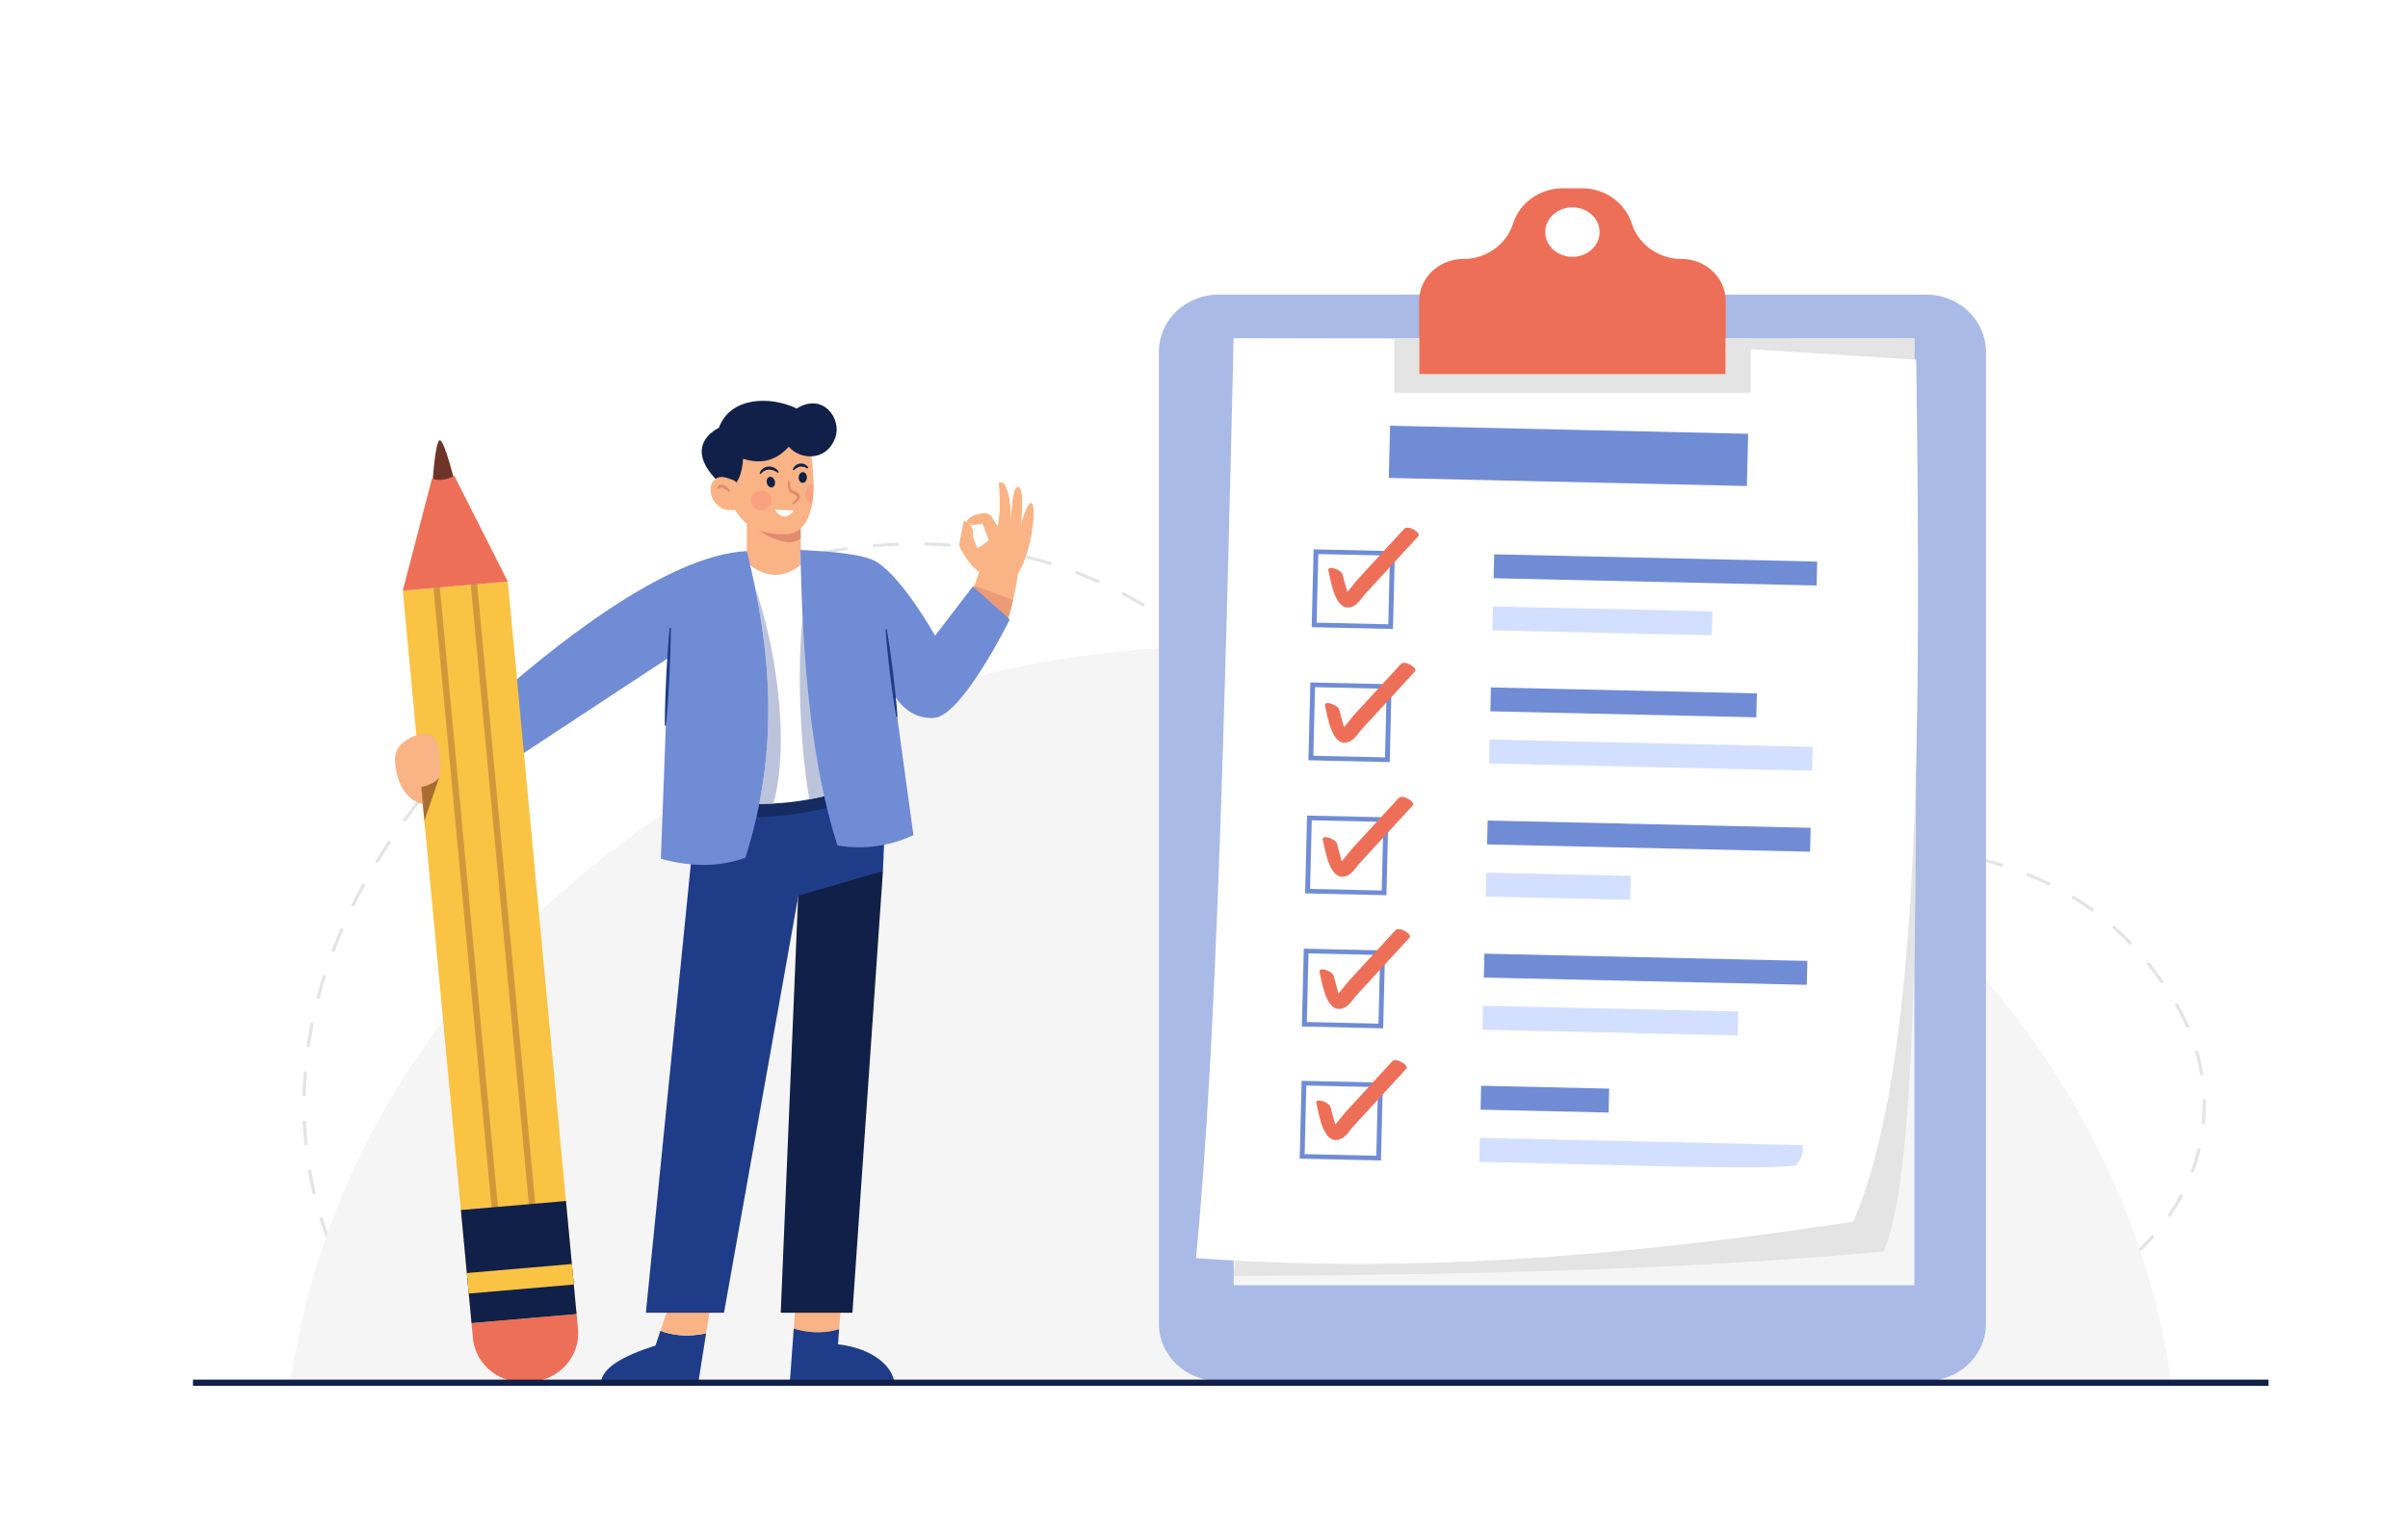 <svg width="733" height="468" viewBox="0 0 733 468" fill="none" xmlns="http://www.w3.org/2000/svg">
<path d="M0 468H733V1.26958e-05H0V468Z" fill="white"/>
<path d="M668.108 320.053C668.799 322.433 669.344 324.867 669.737 327.336L670.702 327.195C670.304 324.689 669.749 322.218 669.048 319.803L668.108 320.053ZM670.438 334.751C670.458 335.343 670.468 335.935 670.468 336.527C670.468 338.408 670.375 340.297 670.187 342.19L671.159 342.279C671.352 340.355 671.445 338.436 671.445 336.527C671.445 335.926 671.435 335.324 671.416 334.723L670.438 334.751ZM668.97 349.54C668.413 351.931 667.692 354.316 666.8 356.686L667.721 357.002C668.626 354.597 669.356 352.175 669.925 349.746L668.97 349.54ZM663.722 363.517C662.573 365.686 661.271 367.832 659.803 369.942L660.616 370.459C662.104 368.321 663.429 366.142 664.594 363.94L663.722 363.517ZM655.136 375.895C653.509 377.748 651.74 379.564 649.824 381.338L650.503 382.012C652.443 380.217 654.234 378.376 655.884 376.499L655.136 375.895ZM643.977 386.254C642.003 387.764 639.909 389.233 637.688 390.654L638.23 391.433C640.473 389.996 642.592 388.512 644.586 386.987L643.977 386.254ZM631.045 394.557C628.841 395.745 626.534 396.892 624.123 397.994L624.543 398.839C626.974 397.73 629.303 396.571 631.523 395.373L631.045 394.557ZM616.978 400.999C614.628 401.907 612.189 402.775 609.661 403.603L609.976 404.488C612.522 403.657 614.977 402.782 617.342 401.865L616.978 400.999ZM602.211 405.843C599.767 406.516 597.251 407.153 594.656 407.75L594.883 408.66C597.493 408.059 600.024 407.42 602.48 406.743L602.211 405.843ZM587.021 409.353C584.521 409.828 581.958 410.27 579.327 410.675L579.483 411.599C582.124 411.192 584.699 410.747 587.211 410.27L587.021 409.353ZM571.589 411.744C569.055 412.053 566.462 412.331 563.816 412.579L563.909 413.511C566.567 413.263 569.167 412.984 571.711 412.673L571.589 411.744ZM556.02 413.197C553.466 413.366 550.862 413.506 548.208 413.616L548.25 414.552C550.913 414.442 553.525 414.299 556.088 414.131L556.02 413.197ZM540.385 413.855C538.059 413.897 535.694 413.92 533.292 413.92C533.047 413.92 532.803 413.92 532.556 413.92L532.554 414.856C532.801 414.856 533.047 414.856 533.292 414.856C535.701 414.856 538.071 414.833 540.404 414.788L540.385 413.855ZM524.728 413.827C522.16 413.773 519.55 413.693 516.902 413.588L516.86 414.524C519.516 414.629 522.131 414.709 524.706 414.763L524.728 413.827ZM509.081 413.211C506.513 413.066 503.908 412.898 501.267 412.703L501.194 413.637C503.84 413.831 506.449 414 509.022 414.145L509.081 413.211ZM493.463 412.076C490.897 411.852 488.3 411.606 485.669 411.337L485.566 412.268C488.2 412.537 490.805 412.783 493.373 413.01L493.463 412.076ZM477.887 410.49C475.326 410.193 472.736 409.877 470.117 409.54L469.985 410.469C472.612 410.806 475.204 411.122 477.769 411.419L477.887 410.49ZM462.359 408.496C459.806 408.138 457.223 407.759 454.614 407.361L454.462 408.285C457.074 408.683 459.659 409.062 462.218 409.423L462.359 408.496ZM446.886 406.142C444.34 405.726 441.767 405.293 439.17 404.841L438.994 405.761C441.596 406.215 444.171 406.647 446.72 407.064L446.886 406.142ZM431.468 403.46C428.93 402.995 426.369 402.51 423.782 402.007L423.589 402.925C426.176 403.428 428.741 403.912 431.283 404.38L431.468 403.46ZM416.109 400.484C413.581 399.971 411.027 399.44 408.452 398.893L408.24 399.808C410.82 400.355 413.373 400.886 415.907 401.401L416.109 400.484ZM400.809 397.238C398.288 396.681 395.744 396.11 393.181 395.523L392.954 396.433C395.52 397.021 398.065 397.594 400.589 398.151L400.809 397.238ZM385.568 393.747C383.056 393.15 380.522 392.54 377.969 391.915L377.727 392.82C380.283 393.448 382.817 394.058 385.333 394.655L385.568 393.747ZM370.385 390.026C369.652 389.842 368.916 389.657 368.181 389.47C366.375 389.009 364.577 388.569 362.786 388.147L362.552 389.055C364.338 389.477 366.131 389.914 367.929 390.373C368.665 390.56 369.4 390.747 370.136 390.932L370.385 390.026ZM355.136 386.451C352.558 385.915 349.993 385.414 347.44 384.951L347.259 385.871C349.802 386.334 352.358 386.83 354.928 387.366L355.136 386.451ZM339.699 383.648C337.095 383.243 334.502 382.875 331.927 382.543L331.795 383.47C334.363 383.802 336.945 384.169 339.543 384.572L339.699 383.648ZM324.125 381.633C321.504 381.361 318.894 381.123 316.304 380.919L316.224 381.85C318.806 382.056 321.406 382.293 324.02 382.564L324.125 381.633ZM308.466 380.395C305.832 380.252 303.215 380.14 300.618 380.06L300.586 380.996C303.176 381.076 305.783 381.186 308.41 381.331L308.466 380.395ZM292.763 379.908C291.849 379.901 290.937 379.899 290.029 379.899C288.313 379.899 286.608 379.911 284.912 379.934L284.927 380.87C286.618 380.847 288.318 380.835 290.029 380.835C290.935 380.835 291.844 380.837 292.755 380.844L292.763 379.908ZM277.064 380.133C274.428 380.229 271.814 380.351 269.221 380.496L269.28 381.432C271.865 381.284 274.472 381.163 277.101 381.069L277.064 380.133ZM261.39 381.017C258.759 381.216 256.152 381.441 253.572 381.687L253.667 382.618C256.242 382.372 258.844 382.15 261.468 381.949L261.39 381.017ZM245.768 382.494C243.144 382.789 240.548 383.102 237.98 383.432L238.109 384.359C240.673 384.029 243.263 383.718 245.88 383.423L245.768 382.494ZM230.209 384.485C227.593 384.86 225.008 385.248 222.455 385.646L222.612 386.57C225.161 386.172 227.742 385.784 230.353 385.412L230.209 384.485ZM214.718 386.898C212.108 387.333 209.533 387.775 206.995 388.222L207.171 389.144C209.707 388.697 212.279 388.255 214.886 387.82L214.718 386.898ZM199.284 389.605C196.674 390.083 194.107 390.558 191.582 391.026L191.768 391.945C194.292 391.475 196.859 391 199.467 390.525L199.284 389.605ZM183.884 392.455C181.266 392.94 178.699 393.412 176.184 393.864L176.364 394.784C178.882 394.332 181.451 393.859 184.069 393.375L183.884 392.455ZM168.475 395.214C165.836 395.661 163.261 396.078 160.751 396.454L160.903 397.379C163.42 397 166.001 396.583 168.645 396.136L168.475 395.214ZM153.003 397.514C150.325 397.84 147.732 398.104 145.229 398.298L145.307 399.232C147.828 399.035 150.435 398.771 153.126 398.443L153.003 397.514ZM137.433 398.661C137.078 398.666 136.725 398.666 136.375 398.666C134.037 398.666 131.796 398.577 129.654 398.385L129.563 399.319C131.74 399.513 134.011 399.602 136.375 399.602C136.729 399.602 137.086 399.602 137.445 399.597L137.433 398.661ZM122.011 397.149C119.415 396.508 117.011 395.647 114.805 394.536L114.35 395.366C116.632 396.513 119.107 397.4 121.766 398.057L122.011 397.149ZM108.581 390.246C106.807 388.606 105.224 386.692 103.834 384.462L102.995 384.942C104.426 387.237 106.064 389.222 107.902 390.92L108.581 390.246ZM100.587 377.741C99.692 375.378 98.88 373.01 98.15 370.635L97.213 370.902C97.949 373.293 98.767 375.68 99.669 378.062L100.587 377.741ZM96.175 363.4C95.593 360.957 95.093 358.509 94.674 356.061L93.71 356.211C94.131 358.68 94.635 361.146 95.223 363.608L96.175 363.4ZM93.651 348.646C93.39 346.158 93.21 343.671 93.108 341.186L92.131 341.221C92.234 343.727 92.416 346.233 92.679 348.739L93.651 348.646ZM93.038 333.705C93.093 331.213 93.225 328.725 93.432 326.24L92.457 326.166C92.249 328.667 92.116 331.175 92.061 333.686L93.038 333.705ZM94.274 318.816C94.628 316.352 95.053 313.897 95.549 311.449L94.59 311.271C94.091 313.735 93.662 316.206 93.306 318.687L94.274 318.816ZM97.237 304.165C97.867 301.75 98.564 299.344 99.326 296.955L98.391 296.682C97.624 299.087 96.923 301.507 96.289 303.938L97.237 304.165ZM101.791 289.853C102.67 287.511 103.612 285.185 104.612 282.873L103.709 282.515C102.703 284.839 101.756 287.181 100.871 289.535L101.791 289.853ZM107.771 276.026C108.875 273.773 110.035 271.536 111.249 269.32L110.383 268.885C109.163 271.112 107.997 273.361 106.887 275.629L107.771 276.026ZM115.028 262.763C116.332 260.608 117.687 258.476 119.091 256.363L118.266 255.86C116.855 257.983 115.493 260.128 114.182 262.293L115.028 262.763ZM123.41 250.144C124.89 248.101 126.416 246.084 127.985 244.09L127.204 243.526C125.628 245.529 124.095 247.558 122.607 249.61L123.41 250.144ZM132.801 238.205C134.443 236.274 136.125 234.372 137.847 232.495L137.113 231.878C135.383 233.764 133.693 235.675 132.043 237.613L132.801 238.205ZM143.113 226.968C144.902 225.157 146.728 223.376 148.588 221.626L147.903 220.957C146.034 222.716 144.2 224.507 142.403 226.325L143.113 226.968ZM154.264 216.471C156.188 214.786 158.145 213.134 160.132 211.515L159.499 210.804C157.503 212.427 155.537 214.089 153.605 215.781L154.264 216.471ZM166.184 206.76C168.233 205.211 170.309 203.695 172.413 202.216L171.835 201.462C169.722 202.946 167.635 204.469 165.578 206.028L166.184 206.76ZM178.811 197.887C180.974 196.478 183.162 195.109 185.372 193.782L184.853 192.989C182.632 194.323 180.435 195.699 178.262 197.112L178.811 197.887ZM192.089 189.91C194.357 188.658 196.646 187.448 198.954 186.28L198.498 185.452C196.179 186.624 193.879 187.841 191.6 189.1L192.089 189.91ZM205.961 182.906C208.317 181.825 210.691 180.791 213.08 179.803L212.694 178.944C210.293 179.937 207.907 180.976 205.539 182.061L205.961 182.906ZM220.323 176.979C222.764 176.083 225.217 175.236 227.681 174.442L227.37 173.555C224.893 174.353 222.426 175.203 219.974 176.104L220.323 176.979ZM235.144 172.212C237.655 171.517 240.175 170.881 242.702 170.298L242.474 169.388C239.932 169.973 237.398 170.614 234.874 171.311L235.144 172.212ZM250.342 168.719C252.907 168.248 255.477 167.839 258.05 167.49L257.913 166.563C255.326 166.914 252.738 167.326 250.158 167.799L250.342 168.719ZM265.83 166.629C268.432 166.404 271.034 166.243 273.636 166.149L273.6 165.216C270.98 165.309 268.361 165.471 265.742 165.695L265.83 166.629ZM281.448 166.072C284.055 166.117 286.657 166.226 289.252 166.409L289.322 165.475C286.711 165.293 284.089 165.181 281.465 165.138L281.448 166.072ZM297.021 167.172C299.599 167.499 302.17 167.897 304.728 168.372L304.913 167.453C302.336 166.975 299.746 166.573 297.148 166.245L297.021 167.172ZM312.344 170.013C314.855 170.63 317.355 171.325 319.837 172.095L320.138 171.206C317.636 170.429 315.117 169.73 312.585 169.105L312.344 170.013ZM327.179 174.62C329.589 175.53 331.978 176.515 334.351 177.58L334.766 176.731C332.376 175.659 329.965 174.667 327.539 173.75L327.179 174.62ZM341.314 180.959C343.582 182.143 345.827 183.404 348.05 184.741L348.571 183.947C346.33 182.602 344.068 181.331 341.783 180.138L341.314 180.959ZM354.537 188.903C356.634 190.338 358.708 191.845 360.758 193.427L361.371 192.697C359.307 191.105 357.218 189.587 355.104 188.143L354.537 188.906V188.903ZM366.703 198.277C367.944 199.347 369.175 200.447 370.395 201.577C371.064 202.197 371.736 202.808 372.408 203.411L373.075 202.731C372.408 202.129 371.741 201.518 371.074 200.903C369.845 199.768 368.606 198.659 367.358 197.583L366.703 198.277ZM378.23 208.447C380.234 210.111 382.245 211.711 384.266 213.253L384.874 212.521C382.865 210.988 380.864 209.395 378.871 207.74L378.23 208.447ZM390.506 217.809C392.646 219.302 394.794 220.732 396.949 222.101L397.489 221.322C395.346 219.96 393.211 218.537 391.082 217.051L390.506 217.809ZM403.582 226.116C405.85 227.422 408.122 228.662 410.402 229.844L410.866 229.02C408.601 227.846 406.341 226.613 404.086 225.316L403.582 226.116ZM417.387 233.275C419.762 234.377 422.142 235.42 424.524 236.405L424.913 235.544C422.54 234.566 420.175 233.53 417.812 232.432L417.387 233.275ZM431.801 239.232C434.263 240.131 436.729 240.973 439.197 241.762L439.507 240.875C437.051 240.089 434.598 239.251 432.15 238.357L431.801 239.232ZM446.693 244.001C449.219 244.703 451.748 245.354 454.274 245.96L454.511 245.052C451.997 244.448 449.481 243.8 446.966 243.1L446.693 244.001ZM461.927 247.654C464.497 248.178 467.065 248.66 469.633 249.102L469.807 248.18C467.248 247.74 464.69 247.261 462.13 246.739L461.927 247.654ZM477.381 250.324C479.981 250.696 482.573 251.033 485.163 251.339L485.283 250.41C482.7 250.104 480.115 249.769 477.528 249.397L477.381 250.324ZM492.967 252.175C495.579 252.427 498.186 252.652 500.786 252.856L500.864 251.922C498.271 251.718 495.672 251.494 493.065 251.243L492.967 252.175ZM508.614 253.406C511.236 253.572 513.848 253.719 516.45 253.855L516.501 252.919C513.904 252.785 511.294 252.636 508.678 252.472L508.614 253.406ZM524.286 254.229C526.912 254.346 529.527 254.456 532.124 254.562L532.165 253.628C529.568 253.52 526.956 253.41 524.332 253.296L524.286 254.229ZM539.96 254.882C542.589 254.992 545.201 255.104 547.793 255.226L547.842 254.29C545.245 254.168 542.633 254.056 540.004 253.948L539.96 254.882ZM555.619 255.629C558.248 255.776 560.853 255.942 563.438 256.129L563.511 255.196C560.921 255.008 558.309 254.842 555.678 254.693L555.619 255.629ZM571.239 256.77C573.858 257.016 576.451 257.29 579.014 257.604L579.138 256.675C576.563 256.361 573.961 256.085 571.332 255.839L571.239 256.77ZM586.752 258.678C589.344 259.085 591.905 259.539 594.431 260.049L594.632 259.134C592.091 258.621 589.518 258.163 586.911 257.753L586.752 258.678ZM602.023 261.78C604.549 262.426 607.039 263.14 609.485 263.929L609.797 263.042C607.33 262.246 604.82 261.528 602.274 260.875L602.023 261.78ZM616.788 266.559C619.177 267.516 621.521 268.559 623.817 269.697L624.267 268.864C621.946 267.717 619.578 266.662 617.164 265.695L616.788 266.559ZM630.558 273.389C632.731 274.702 634.854 276.113 636.928 277.634L637.524 276.89C635.426 275.352 633.278 273.925 631.081 272.596L630.558 273.389ZM642.87 282.412C644.744 284.06 646.57 285.812 648.348 287.677L649.069 287.045C647.273 285.162 645.426 283.39 643.533 281.722L642.87 282.412ZM653.34 293.37C654.889 295.292 656.394 297.311 657.858 299.436L658.674 298.921C657.198 296.777 655.678 294.737 654.115 292.799L653.34 293.37ZM661.919 305.812C662.014 305.976 662.109 306.137 662.204 306.301C663.463 308.456 664.594 310.696 665.586 313.008L666.488 312.652C665.483 310.307 664.335 308.031 663.06 305.843C662.962 305.679 662.867 305.515 662.771 305.354L661.919 305.812Z" fill="#E4E4E4"/>
<path d="M661.019 421.537H88.282C106.207 294.709 227.572 196.607 374.651 196.607C521.72 196.607 643.095 294.709 661.019 421.537Z" fill="#F6F5F5"/>
<path d="M586.363 420.423H370.939C360.91 420.423 352.778 412.636 352.778 403.03V107.09C352.778 97.484 360.91 89.697 370.939 89.697H586.363C596.391 89.697 604.522 97.484 604.522 107.09V403.03C604.522 412.636 596.391 420.423 586.363 420.423Z" fill="#A9BAE6"/>
<path d="M582.735 103.025V391.285H375.531V103.025H582.735Z" fill="#F6F5F5"/>
<path d="M582.735 103.028C582.799 215.432 586.588 351 573.404 381.015C515.336 386.435 447.34 388.173 375.528 388.496L402.825 103.896L582.735 103.028Z" fill="#E4E4E4"/>
<path d="M564.124 371.931C473.613 385.805 413.119 386.538 364.057 383.049C370.417 318.228 372.965 210.549 375.528 103.04L484.596 103.271L583.307 109.512C584.744 221.095 584.902 324.165 564.124 371.931Z" fill="white"/>
<path d="M531.752 147.968L422.75 145.511L423.141 129.61L532.143 132.067L531.752 147.968Z" fill="#708CD5"/>
<path d="M553.156 170.977L454.836 168.761L454.658 176.041L552.978 178.257L553.156 170.977Z" fill="#708CD5"/>
<path d="M521.275 186.138L454.448 184.631L454.267 191.908L521.097 193.415L521.275 186.138Z" fill="#D3DFFF"/>
<path d="M423.307 190.782L400.032 190.258L400.58 167.967L423.857 168.492L423.307 190.782Z" fill="white"/>
<path d="M423.307 190.783L423.327 190.081L400.782 189.573L401.295 168.686L423.107 169.177L422.577 190.766L423.307 190.783L424.04 190.799L424.607 167.806L399.866 167.249L399.282 190.944L424.023 191.501L424.04 190.799L423.307 190.783Z" fill="#708CD5"/>
<path d="M404.374 173.832C405.092 176.466 406.419 187.504 412.19 184.418C413.522 183.706 414.648 181.825 415.645 180.742C417.434 178.797 419.222 176.85 421.013 174.906C424.593 171.014 428.172 167.12 431.749 163.229C432.668 162.232 428.617 159.731 427.466 160.983C424.285 164.441 421.104 167.902 417.922 171.361C416.332 173.09 414.741 174.819 413.148 176.551C412.046 177.751 409.493 181.621 407.853 181.965C408.745 182.242 409.637 182.515 410.526 182.791C411.157 183.285 409.986 179.78 409.962 179.684C409.517 178.058 409.073 176.429 408.628 174.8C408.261 173.457 403.832 171.84 404.374 173.832Z" fill="#EE6F57"/>
<path d="M534.804 211.112L453.842 209.287L453.664 216.567L534.626 218.392L534.804 211.112Z" fill="#708CD5"/>
<path d="M551.771 227.373L453.451 225.157L453.272 232.437L551.592 234.653L551.771 227.373Z" fill="#D3DFFF"/>
<path d="M422.313 231.309L399.038 230.785L399.585 208.494L422.86 209.018L422.313 231.309Z" fill="white"/>
<path d="M422.313 231.309L422.33 230.607L399.788 230.099L400.301 209.212L422.11 209.704L421.58 231.293L422.313 231.309L423.046 231.325L423.61 208.332L398.869 207.776L398.288 231.47L423.029 232.027L423.046 231.325L422.313 231.309Z" fill="#708CD5"/>
<path d="M403.362 214.988C404.081 217.622 405.407 228.66 411.179 225.574C412.51 224.862 413.637 222.981 414.633 221.898C416.422 219.953 418.213 218.006 420.001 216.062C423.581 212.168 427.16 208.276 430.74 204.385C431.656 203.388 427.605 200.887 426.454 202.139C423.273 205.597 420.092 209.058 416.911 212.516C415.32 214.246 413.729 215.975 412.139 217.704C411.034 218.905 408.481 222.777 406.844 223.121C407.733 223.395 408.625 223.671 409.515 223.947C410.145 224.441 408.975 220.936 408.95 220.84C408.506 219.214 408.061 217.585 407.619 215.956C407.25 214.613 402.82 212.996 403.362 214.988Z" fill="#EE6F57"/>
<path d="M551.164 252.032L452.845 249.816L452.666 257.093L550.986 259.309L551.164 252.032Z" fill="#708CD5"/>
<path d="M496.424 266.676L452.454 265.684L452.276 272.963L496.246 273.953L496.424 266.676Z" fill="#D3DFFF"/>
<path d="M421.316 271.836L398.041 271.311L398.588 249.021L421.864 249.545L421.316 271.836Z" fill="white"/>
<path d="M421.316 271.835L421.333 271.136L398.791 270.626L399.304 249.739L421.113 250.23L420.583 271.819L421.316 271.835L422.049 271.852L422.614 248.859L397.872 248.302L397.291 271.997L422.032 272.554L422.049 271.852L421.316 271.835Z" fill="#708CD5"/>
<path d="M402.683 255.802C403.401 258.437 404.728 269.474 410.499 266.388C411.831 265.677 412.957 263.795 413.952 262.712C415.743 260.767 417.531 258.82 419.322 256.876C422.899 252.984 426.479 249.091 430.058 245.199C430.974 244.202 426.926 241.701 425.775 242.953C422.594 246.411 419.41 249.872 416.229 253.331C414.638 255.06 413.048 256.789 411.457 258.521C410.353 259.721 407.802 263.592 406.162 263.936C407.054 264.212 407.944 264.486 408.835 264.762C409.463 265.255 408.295 261.75 408.269 261.654C407.826 260.028 407.382 258.399 406.937 256.771C406.57 255.427 402.138 253.81 402.683 255.802Z" fill="#EE6F57"/>
<path d="M550.168 292.558L451.85 290.342L451.67 297.62L549.989 299.836L550.168 292.558Z" fill="#708CD5"/>
<path d="M529.128 307.963L451.46 306.21L451.281 313.49L528.95 315.24L529.128 307.963Z" fill="#D3DFFF"/>
<path d="M420.322 312.364L397.044 311.838L397.594 289.547L420.869 290.071L420.322 312.364Z" fill="white"/>
<path d="M420.322 312.364L420.339 311.662L397.794 311.152L398.31 290.265L420.119 290.757L419.589 312.348L420.322 312.364L421.055 312.381L421.619 289.385L396.878 288.829L396.294 312.523L421.038 313.083L421.055 312.381L420.322 312.364Z" fill="#708CD5"/>
<path d="M401.694 296.064C402.412 298.699 403.739 309.734 409.51 306.648C410.842 305.936 411.968 304.055 412.962 302.974C414.753 301.027 416.542 299.082 418.333 297.136C421.912 293.244 425.489 289.353 429.069 285.461C429.988 284.464 425.937 281.961 424.786 283.215C421.605 286.673 418.421 290.132 415.24 293.593C413.649 295.322 412.058 297.051 410.468 298.781C409.363 299.981 406.813 303.854 405.173 304.195C406.065 304.471 406.954 304.748 407.846 305.021C408.474 305.517 407.306 302.012 407.279 301.916C406.837 300.287 406.392 298.661 405.948 297.033C405.581 295.687 401.149 294.07 401.694 296.064Z" fill="#EE6F57"/>
<path d="M489.835 331.44L450.861 330.562L450.683 337.84L489.656 338.72L489.835 331.44Z" fill="#708CD5"/>
<path d="M548.79 348.648L450.47 346.432L450.292 353.71C488.332 354.564 536.764 356.272 546.647 354.819C548.147 353.186 548.956 351.18 548.79 348.648Z" fill="#D3DFFF"/>
<path d="M419.657 352.591L396.382 352.067L396.929 329.774L420.207 330.3L419.657 352.591Z" fill="white"/>
<path d="M419.657 352.591L419.674 351.889L397.132 351.381L397.645 330.492L419.457 330.984L418.924 352.575L419.657 352.591L420.39 352.608L420.957 329.615L396.216 329.056L395.632 352.75L420.373 353.31L420.39 352.608L419.657 352.591Z" fill="#708CD5"/>
<path d="M400.714 335.972C401.432 338.607 402.759 349.643 408.53 346.556C409.859 345.845 410.988 343.964 411.983 342.883C413.771 340.936 415.562 338.989 417.351 337.044C420.93 333.153 424.51 329.261 428.089 325.37C429.005 324.371 424.957 321.869 423.804 323.121C420.622 326.582 417.441 330.041 414.26 333.499C412.669 335.231 411.079 336.96 409.488 338.689C408.384 339.89 405.83 343.76 404.193 344.104C405.085 344.38 405.975 344.656 406.866 344.93C407.494 345.426 406.326 341.918 406.3 341.825C405.855 340.196 405.41 338.568 404.968 336.941C404.601 335.596 400.169 333.979 400.714 335.972Z" fill="#EE6F57"/>
<path d="M525.317 91.7V113.949H431.981V91.7C431.981 88.153 433.487 84.942 435.91 82.611C436.213 82.321 436.526 82.05 436.858 81.797C439.175 79.953 442.155 78.849 445.4 78.849C447.834 78.849 450.17 78.315 452.261 77.351C453.17 76.93 454.03 76.434 454.841 75.863C457.509 73.972 459.552 71.286 460.568 68.085C461.604 64.818 463.725 62.085 466.472 60.185C469.11 58.369 472.326 57.321 475.737 57.321H481.562C484.972 57.321 488.188 58.369 490.827 60.185C493.573 62.085 495.694 64.818 496.73 68.085C497.746 71.286 499.789 73.972 502.457 75.863C503.268 76.434 504.128 76.93 505.037 77.351C507.129 78.315 509.464 78.849 511.898 78.849C515.143 78.849 518.124 79.953 520.44 81.797C523.421 84.146 525.317 87.713 525.317 91.7Z" fill="#EE6F57"/>
<path d="M532.891 103.025V119.565H424.407V103.025H431.981V113.949H525.317V103.025H532.891Z" fill="#E4E4E4"/>
<path d="M486.929 70.656C486.929 74.819 483.223 78.193 478.651 78.193C474.077 78.193 470.371 74.819 470.371 70.656C470.371 66.496 474.077 63.121 478.651 63.121C483.223 63.121 486.929 66.496 486.929 70.656Z" fill="white"/>
<path d="M299.778 174.819C296.467 174.218 293.374 168.922 292.298 166.891C292.035 166.393 291.952 165.829 292.059 165.279L293.378 158.591C293.378 158.591 296.418 159.085 296.183 162.962C296.159 163.365 296.244 163.767 296.393 164.144L297.559 167.06L300.999 164.509L299.113 159.405C299.113 159.405 296.587 160.07 295.282 159.672C292.606 158.853 296.115 156.855 297.224 156.642C298.336 156.429 300.777 155.58 301.886 157.386C302.998 159.193 303.662 160.257 303.662 160.257C303.662 160.257 304.884 156.216 304.051 147.181C304.014 146.774 305.077 146.783 305.375 147.076C306.269 147.946 307.694 150.598 307.77 158.661C307.77 158.661 307.919 149.264 309.6 148.297C310.988 147.5 311.689 152.1 310.711 159.899C310.711 159.899 312.522 153.146 313.819 153.134C316.006 153.113 313.846 171.171 308.349 176.553L299.778 174.819Z" fill="#F9B384"/>
<path d="M310.157 172.055C310.059 172.954 309.951 173.825 309.834 174.667V174.676C309.443 177.671 308.954 180.348 308.388 182.642C308.358 182.754 308.339 182.857 308.309 182.96C306.638 189.521 306.335 192.732 300.628 191.871L294.754 185.468L294.695 185.403L294.265 184.935L295.458 181.565L295.614 181.125L296.493 178.673L296.601 178.355L298.106 174.133L298.712 172.421L310.157 172.055Z" fill="#F9B384"/>
<path d="M201.035 405.18L199.539 409.657C189.288 412.881 183.308 416.576 182.925 420.889H212.571L214.947 405.903C208.943 407.307 204.131 406.332 201.035 405.18Z" fill="#1F3C88"/>
<path d="M204.752 394.056L201.035 405.18C204.132 406.332 208.943 407.307 214.947 405.903L216.48 396.239L204.752 394.056Z" fill="#F9B384"/>
<path d="M255.436 404.684L256.306 393.354L242.379 394.056L241.619 404.502C247.515 406.301 252.389 405.597 255.436 404.684Z" fill="#F9B384"/>
<path d="M272.188 420.889C271.804 416.576 266.568 410.67 255.084 409.266L255.436 404.684C252.389 405.597 247.515 406.301 241.619 404.502L240.425 420.889H272.188Z" fill="#1F3C88"/>
<path d="M244.148 177.728L227.348 177.84V153.504H243.64L243.65 154.992L243.728 162.705L243.845 175.088L244.148 177.728Z" fill="#F9B384"/>
<path d="M243.728 163.875C240.708 166.917 232.831 163.482 229.508 160.131L243.65 156.162L243.728 163.875Z" fill="#E28B6D"/>
<path d="M247.627 147.888C247.617 149.685 247.5 151.566 247.187 153.364C246.366 158.268 244.197 162.508 239.193 162.639C227.368 162.967 223.996 156.49 221.768 151.192C219.539 145.885 223.155 133.127 223.155 133.127L238.46 131.676L246.865 138.275C246.865 138.275 247.676 142.759 247.627 147.888Z" fill="#F9B384"/>
<path d="M222.244 148.157C222.244 148.157 225.618 148.01 226.194 139.67C232.227 141.603 236.636 139.841 240.129 135.991C243.109 139.761 251.453 140.943 254.27 133.223C256.306 127.647 250.686 119.34 242.501 124.371C234.48 120.489 222.313 120.756 218.811 130.277C218.811 130.277 206.639 135.652 219.528 147.486C219.786 147.722 222.244 148.157 222.244 148.157Z" fill="#102048"/>
<path d="M268.769 265.192L259.482 399.672H237.656L243.113 269.177L246.452 267.696L268.769 265.192Z" fill="#102048"/>
<path d="M211.919 246.793L196.607 399.672H220.389L243.031 272.687L268.767 265.199L269.908 238.055L212.571 236.808L211.919 246.793Z" fill="#1F3C88"/>
<path d="M263.905 237.924H263.893L263.88 237.877L263.905 237.924Z" fill="#6C758D"/>
<path d="M230.257 248.798C230.567 247.429 230.855 246.063 231.122 244.705C231.398 244.708 231.674 244.71 231.949 244.71C233.128 244.71 234.302 244.68 235.47 244.624C239.203 244.455 242.868 244.006 246.386 243.341C252.279 242.246 257.811 240.589 262.668 238.699C263.108 238.54 263.538 238.362 263.958 238.193L263.892 237.924H263.904L265.126 240.269C260.657 244.661 244.148 248.496 230.257 248.798Z" fill="#162B62"/>
<path d="M263.958 238.193C263.538 238.362 263.108 238.54 262.668 238.699C257.811 240.589 252.279 242.246 246.386 243.341C242.868 244.006 239.203 244.455 235.47 244.624C229.84 244.895 224.054 244.539 218.327 243.294L225.608 178.28L226.498 170.352C226.498 170.352 236.027 181.584 246.532 169.182L263.958 238.193Z" fill="white"/>
<path d="M231.949 244.71C231.674 244.71 231.398 244.708 231.122 244.706C235.662 221.605 234.129 199.979 229.865 178.937C235.672 195.268 240.712 224.645 235.47 244.624C234.302 244.68 233.128 244.71 231.949 244.71Z" fill="#BBC4DB"/>
<path d="M227.353 167.778C234.592 197.215 237.571 227.506 226.905 261.144C218.995 264.025 210.384 263.992 201.169 261.455L203.449 200.304L149.777 235.638L146.52 216.373C167.151 197.477 202.824 168.936 227.353 167.778Z" fill="#708CD5"/>
<path d="M246.386 243.341C243.151 225.576 242.438 196.392 245.066 183.222L262.668 238.699C257.811 240.589 252.279 242.246 246.386 243.341Z" fill="#BBC4DB"/>
<path d="M302.279 192.009C301.786 192.009 301.239 191.962 300.628 191.871L294.754 185.468L294.695 185.403L295.458 181.565L295.614 181.125L296.494 178.673L296.601 178.355L308.388 182.642C308.358 182.754 308.339 182.857 308.31 182.96C306.817 188.819 306.416 192.009 302.279 192.009Z" fill="#EB9B76"/>
<path d="M307.371 188.604C307.371 188.604 292.956 217.854 284.404 218.556C276.114 219.237 272.187 211.536 272.187 211.536L278.051 254.283C271.161 257.372 263.646 258.879 254.918 257.4C247.168 233.298 244.239 202.134 243.662 167.427C249.936 167.801 262.363 168.314 266.812 171.054C274.795 175.968 284.648 193.518 284.648 193.518L296.132 178.542L307.371 188.604Z" fill="#708CD5"/>
<path d="M131.633 147.39C131.633 147.39 132.506 133.399 133.993 134.059C135.48 134.719 138.462 146.884 138.462 146.884L135.273 151.815L131.633 147.39Z" fill="#6F3428"/>
<path d="M175.505 400.063L175.937 404.668C176.699 412.797 170.436 419.981 161.947 420.711L160.711 420.816C152.223 421.546 144.723 415.549 143.96 407.42L143.528 402.815L175.505 400.063Z" fill="#EE6F57"/>
<path d="M154.586 177.07L175.505 400.063L143.528 402.815L122.609 179.82L154.586 177.07Z" fill="#FBC343"/>
<path d="M131.942 179.017L131.435 173.614L144.739 172.47L145.246 177.873L143.299 178.041L142.967 174.501L133.557 175.31L133.889 178.851L131.942 179.017Z" fill="#D4C2BE"/>
<path d="M149.947 370.939L131.943 179.017L133.889 178.851L151.719 368.906L161.128 368.096L143.299 178.041L145.246 177.873L163.163 368.861L163.25 369.795L149.947 370.939Z" fill="#D1983B"/>
<path d="M175.5 400.065L143.532 402.817L142.691 393.831L142.105 387.588L140.297 368.4L172.275 365.648L174.074 384.836L174.66 391.08L175.5 400.065Z" fill="#102048"/>
<path d="M174.66 391.08L142.691 393.831L142.105 387.588L174.074 384.836L174.66 391.08Z" fill="#FBC343"/>
<path d="M122.605 179.822L131.487 145.728C131.487 145.728 134.553 147.032 138.272 144.832L154.584 177.07L122.605 179.822Z" fill="#EE6F57"/>
<path d="M224.013 146.746C223.87 146.243 221.484 145.553 220.958 145.415C220.146 145.199 219.259 145.094 218.466 145.436C215.58 146.685 215.966 150.642 217.461 152.722C218.308 153.899 219.548 154.807 220.99 155.203C221.514 155.346 226.479 155.404 226.261 154.639L224.013 146.746Z" fill="#F9B384"/>
<path d="M133.162 226.278C132.412 224.022 129.945 222.759 127.609 223.531C123.972 224.734 120.803 226.774 120.312 230.247C119.866 233.408 121.517 243.505 128.891 244.804L128.289 239.614C128.289 239.614 132.804 238.605 133.707 236.731C134.339 235.42 134.381 229.942 133.162 226.278Z" fill="#F9B384"/>
<path d="M269.935 191.548C270.323 193.757 270.653 195.973 270.968 198.191C271.298 200.407 271.557 202.632 271.855 204.853L272.612 211.527C272.832 213.757 273.05 215.984 273.191 218.224L272.813 218.266C272.412 216.057 272.087 213.839 271.765 211.623L270.892 204.961C270.648 202.733 270.365 200.512 270.15 198.282C269.922 196.055 269.71 193.825 269.556 191.59L269.935 191.548Z" fill="#1F3C88"/>
<path d="M204.21 191.187C204.204 193.668 204.141 196.148 204.064 198.626C203.999 201.104 203.865 203.582 203.769 206.058L203.346 213.485C203.173 215.961 202.995 218.434 202.744 220.905L202.362 220.887C202.355 218.406 202.422 215.926 202.493 213.448L202.802 206.016C202.95 203.54 203.061 201.062 203.24 198.589C203.408 196.115 203.589 193.64 203.828 191.169L204.21 191.187Z" fill="#1F3C88"/>
<path d="M235.874 146.514C236.081 147.397 235.701 148.23 235.026 148.375C234.351 148.52 233.637 147.921 233.431 147.039C233.224 146.156 233.604 145.323 234.278 145.178C234.953 145.033 235.668 145.632 235.874 146.514Z" fill="#102048"/>
<path d="M245.616 145.424C245.575 146.327 244.983 147.036 244.292 147.008C243.601 146.98 243.074 146.227 243.114 145.321C243.154 144.418 243.746 143.709 244.436 143.737C245.128 143.765 245.655 144.518 245.616 145.424Z" fill="#102048"/>
<path d="M240.184 146.163C240.519 146.938 240.466 147.771 240.683 148.405C240.793 148.726 240.945 149.009 241.156 149.184C241.352 149.355 241.67 149.465 242.073 149.615C242.488 149.769 242.929 150.043 243.231 150.453C243.55 150.848 243.638 151.534 243.349 151.983C243.089 152.432 242.715 152.68 242.394 152.907C242.059 153.125 241.736 153.354 241.388 153.558L241.137 153.282C241.393 152.98 241.675 152.704 241.945 152.416C242.223 152.14 242.478 151.873 242.576 151.627C242.783 151.194 242.34 150.719 241.698 150.476C241.368 150.331 240.891 150.205 240.507 149.828C240.136 149.465 239.953 149.013 239.88 148.59C239.718 147.722 239.903 146.98 239.815 146.259L240.184 146.163Z" fill="#E28B6D"/>
<path d="M231.211 144.144C231.355 143.589 231.709 143.063 232.209 142.686C232.701 142.293 233.344 142.082 233.981 142.05C235.264 141.975 236.535 142.674 237.062 143.709L236.763 143.936C235.914 143.297 234.98 142.948 234.027 142.981C233.073 143.004 232.206 143.475 231.558 144.298L231.211 144.144Z" fill="#102048"/>
<path d="M241.298 142.997C241.443 142.564 241.697 142.153 242.066 141.816C242.426 141.469 242.93 141.24 243.453 141.158C244.502 140.992 245.631 141.502 246.044 142.396L245.738 142.616C245.052 142.174 244.303 141.986 243.596 142.08C243.243 142.125 242.907 142.251 242.576 142.438C242.25 142.632 241.952 142.897 241.628 143.185L241.298 142.997Z" fill="#102048"/>
<path d="M235.892 155.229C237.599 157.786 239.872 158.065 241.628 155.374L235.892 155.229Z" fill="white"/>
<path d="M247.539 150.387C247.595 149.547 247.622 148.709 247.627 147.888C247.629 147.682 247.629 147.476 247.629 147.27C247.644 147.268 247.659 147.266 247.673 147.263C247.668 148.183 247.622 149.287 247.539 150.387Z" fill="#FECFC9"/>
<path d="M247.187 153.364C246.005 152.999 245.145 151.941 245.145 150.677C245.145 149.278 246.251 147.516 247.629 147.27C247.629 147.476 247.629 147.682 247.627 147.888C247.622 148.709 247.595 149.547 247.539 150.387C247.458 151.428 247.344 152.463 247.192 153.336C247.192 153.345 247.19 153.354 247.187 153.364Z" fill="#FAA280"/>
<path d="M231.726 155.367C229.985 155.367 228.574 154.016 228.574 152.35C228.574 150.682 229.985 149.332 231.726 149.332C233.467 149.332 234.878 150.682 234.878 152.35C234.878 154.016 233.467 155.367 231.726 155.367Z" fill="#FAA280"/>
<path d="M221.947 149.753C221.325 149.348 220.754 148.906 220.185 148.641C219.904 148.51 219.642 148.431 219.408 148.45C219.172 148.466 218.9 148.597 218.595 148.805L218.274 148.606C218.407 148.234 218.688 147.815 219.203 147.652C219.714 147.481 220.233 147.619 220.617 147.808C221.395 148.216 221.928 148.815 222.252 149.533L221.947 149.753Z" fill="#E28B6D"/>
<path d="M129.171 249.931L128.717 244.935L129.183 249.898L129.171 249.931Z" fill="#A9857E"/>
<path d="M129.183 249.898L128.717 244.935L128.702 244.769C128.765 244.78 128.827 244.792 128.891 244.804L128.289 239.614C128.289 239.614 128.448 239.579 128.711 239.508C129.462 239.328 130.115 239.111 130.691 238.863C131.924 238.376 133.259 237.66 133.707 236.731L129.183 249.898Z" fill="#A76D33"/>
<path d="M128.891 244.804C128.827 244.792 128.765 244.78 128.702 244.769L128.234 239.616C128.397 239.581 128.556 239.546 128.711 239.508C128.448 239.579 128.289 239.614 128.289 239.614L128.891 244.804ZM130.691 238.863C132.047 238.28 132.97 237.536 133.707 236.731C133.259 237.66 131.924 238.376 130.691 238.863Z" fill="#A6674D"/>
<path d="M58.744 421.909H690.561V420.037H58.744V421.909Z" fill="#102048"/>
</svg>
